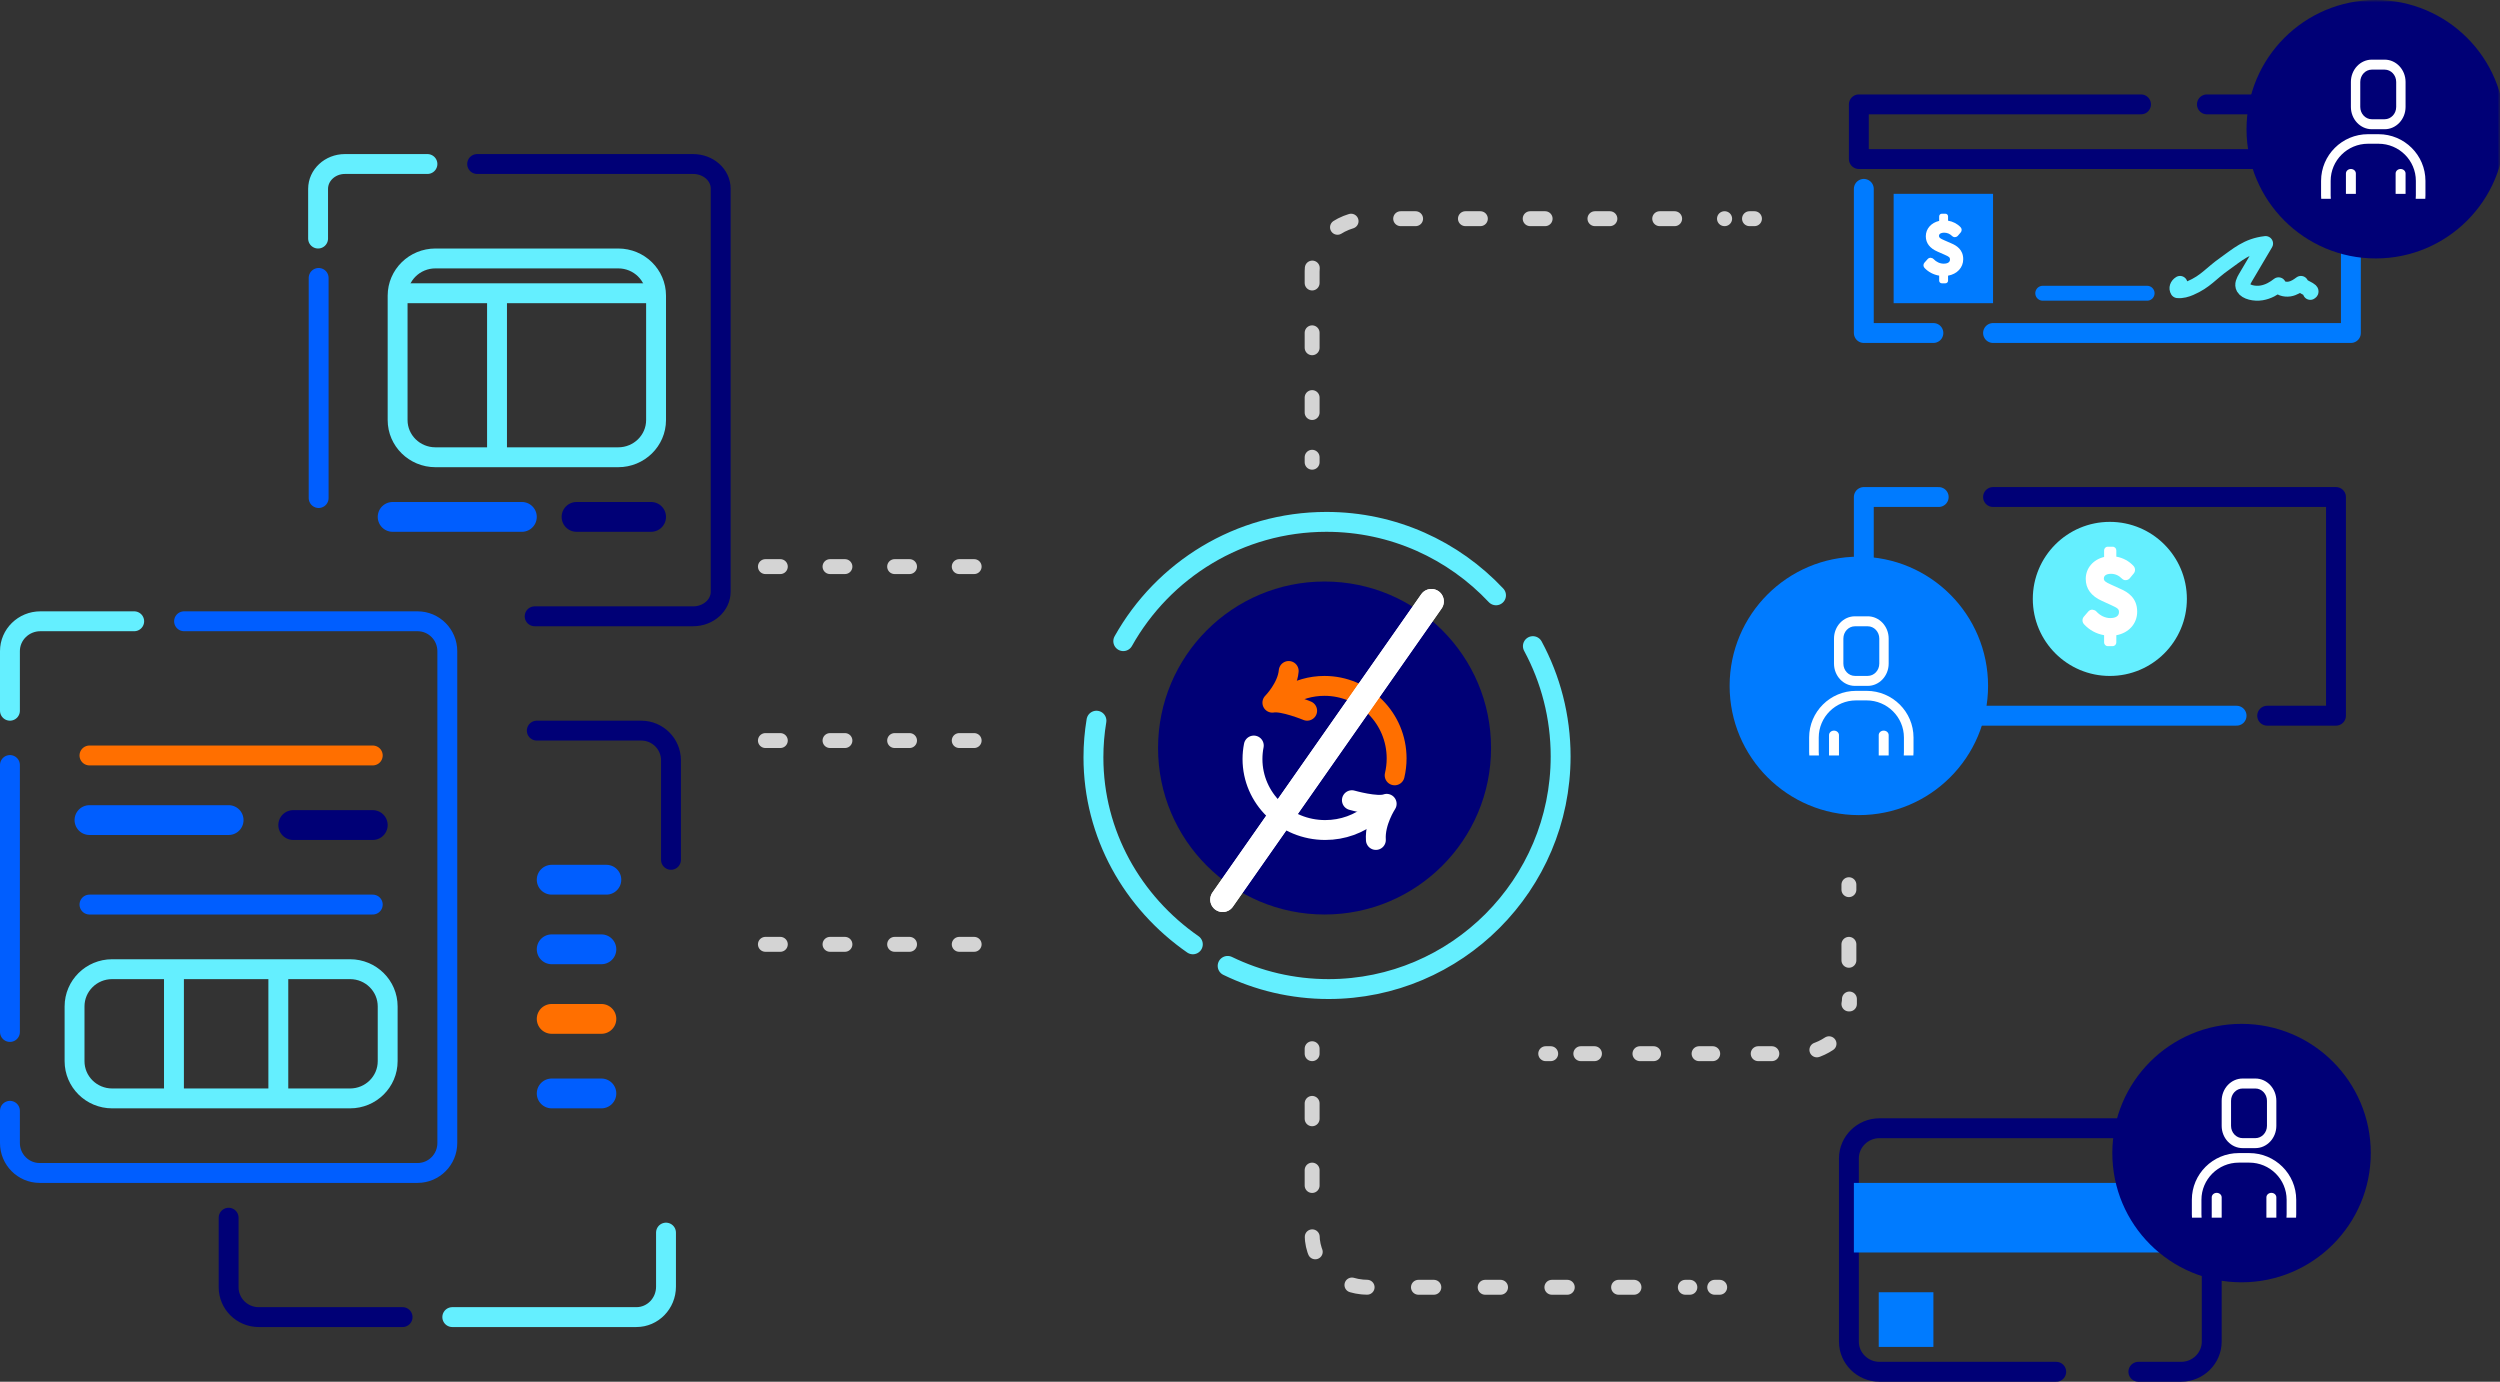 <?xml version="1.0" encoding="UTF-8"?>
<svg width="503px" height="278px" viewBox="0 0 503 278" version="1.1" xmlns="http://www.w3.org/2000/svg" xmlns:xlink="http://www.w3.org/1999/xlink">
    <rect x="0" y="0" width="503" height="278" fill="#333333" stroke="none"/>
    <!-- Generator: Sketch 51.2 (57519) - http://www.bohemiancoding.com/sketch -->
    <title>Group 130</title>
    <desc>Created with Sketch.</desc>
    <defs>
        <polygon id="path-1" points="0 279 503 279 503 0 0 0"></polygon>
    </defs>
    <g id="Desktop" stroke="none" stroke-width="1" fill="none" fill-rule="evenodd">
        <g id="Travel-Ledger" transform="translate(-217, -1196)">
            <g id="Group-130" transform="translate(217, 1196)">
                <path d="M134,248 L134,258.88 C134,262.261 131.331,265 128.04,265 L91,265" id="Stroke-1" stroke="#64EFFF" stroke-width="4" stroke-linecap="round" stroke-linejoin="round"></path>
                <path d="M81,265 L52.062,265 C48.714,265 46,262.31 46,258.991 L46,245" id="Stroke-3" stroke="#000076" stroke-width="4" stroke-linecap="round" stroke-linejoin="round"></path>
                <path d="M122,177 L111,177" id="Stroke-5" stroke="#005EFF" stroke-width="6" stroke-linecap="round"></path>
                <path d="M121,191 L111,191" id="Stroke-7" stroke="#005EFF" stroke-width="6" stroke-linecap="round"></path>
                <path d="M121,205 L111,205" id="Stroke-9" stroke="#FF6F00" stroke-width="6" stroke-linecap="round"></path>
                <path d="M121,220 L111,220" id="Stroke-11" stroke="#005EFF" stroke-width="6" stroke-linecap="round"></path>
                <path d="M108,147 L129.014,147 C132.319,147 135,149.672 135,152.968 L135,173" id="Stroke-13" stroke="#000076" stroke-width="4" stroke-linecap="round" stroke-linejoin="round"></path>
                <path d="M372,178 L372,179" id="Stroke-15" stroke="#D4D4D4" stroke-width="3" stroke-linecap="round" stroke-linejoin="round"></path>
                <path d="M372,190 L372,198" id="Stroke-17" stroke="#D4D4D4" stroke-width="3" stroke-linecap="round" stroke-linejoin="round" stroke-dasharray="3.21,10.699"></path>
                <path d="M372.105,201.999 L372.105,201 C372.105,201.339 372.069,201.672 372,202" id="Stroke-19" stroke="#D4D4D4" stroke-width="3" stroke-linecap="round" stroke-linejoin="round"></path>
                <path d="M368,210 C366.12,211.254 363.788,212 361.269,212 L317,212" id="Stroke-21" stroke="#D4D4D4" stroke-width="3" stroke-linecap="round" stroke-linejoin="round" stroke-dasharray="2.745,9.151"></path>
                <path d="M312,212 L311,212" id="Stroke-23" stroke="#D4D4D4" stroke-width="3" stroke-linecap="round" stroke-linejoin="round"></path>
                <path d="M264,211 L264,212" id="Stroke-25" stroke="#D4D4D4" stroke-width="3" stroke-linecap="round" stroke-linejoin="round"></path>
                <path d="M264,222 L264,248.423 C264,254.241 269.061,259 275.247,259 L340,259" id="Stroke-27" stroke="#D4D4D4" stroke-width="3" stroke-linecap="round" stroke-linejoin="round" stroke-dasharray="3.098,10.326"></path>
                <path d="M345,259 L346,259" id="Stroke-29" stroke="#D4D4D4" stroke-width="3" stroke-linecap="round" stroke-linejoin="round"></path>
                <path d="M264,93 L264,92" id="Stroke-31" stroke="#D4D4D4" stroke-width="3" stroke-linecap="round" stroke-linejoin="round"></path>
                <path d="M264,83 L264,54.579 C264,48.76 269.059,44 275.242,44 L347,44" id="Stroke-33" stroke="#D4D4D4" stroke-width="3" stroke-linecap="round" stroke-linejoin="round" stroke-dasharray="3.007,10.023"></path>
                <path d="M352,44 L353,44" id="Stroke-35" stroke="#D4D4D4" stroke-width="3" stroke-linecap="round" stroke-linejoin="round"></path>
                <path d="M300,150.5 C300,169.001 285.002,184 266.5,184 C247.998,184 233,169.001 233,150.5 C233,131.998 247.998,117 266.5,117 C285.002,117 300,131.998 300,150.5" id="Fill-37" fill="#000076"></path>
                <path d="M259,140.084 C261.185,138.761 263.745,138 266.482,138 C274.5,138 281,144.534 281,152.595 C281,153.767 280.862,154.908 280.603,156" id="Stroke-39" stroke="#FF6F00" stroke-width="4" stroke-linecap="round" stroke-linejoin="round"></path>
                <path d="M276,163.693 C273.462,165.758 270.197,167 266.634,167 C258.552,167 252,160.606 252,152.721 C252,151.791 252.091,150.881 252.265,150" id="Stroke-41" stroke="#FFFFFF" stroke-width="4" stroke-linecap="round" stroke-linejoin="round"></path>
                <path d="M272,161 C272,161 277.068,162.455 279,161.728 C279,161.728 276.586,165.364 276.827,169" id="Stroke-43" stroke="#FFFFFF" stroke-width="4" stroke-linecap="round" stroke-linejoin="round"></path>
                <path d="M263,143 C263,143 258.069,140.976 256,141.381 C256,141.381 258.992,138.371 259.289,135" id="Stroke-45" stroke="#FF6F00" stroke-width="4" stroke-linecap="round" stroke-linejoin="round"></path>
                <path d="M288,121 L246,181" id="Stroke-47" stroke="#FFFFFF" stroke-width="5" stroke-linecap="round" stroke-linejoin="round"></path>
                <path d="M288,121 L246,181" id="Stroke-49" stroke="#FFFFFF" stroke-width="5" stroke-linecap="round" stroke-linejoin="round"></path>
                <path d="M79,104 L105,104" id="Stroke-51" stroke="#005EFF" stroke-width="6" stroke-linecap="round"></path>
                <path d="M116,104 L131,104" id="Stroke-53" stroke="#000076" stroke-width="6" stroke-linecap="round"></path>
                <path d="M96,33 L139.458,33 C142.519,33 145,35.211 145,37.937 L145,119.063 C145,121.789 142.519,124 139.458,124 L107.571,124" id="Stroke-55" stroke="#000076" stroke-width="4" stroke-linecap="round" stroke-linejoin="round"></path>
                <g id="Group-60" transform="translate(64, 55)">
                    <path d="M0.112,45.208 L0.112,0.919" id="Fill-57" fill="#FFFFFF"></path>
                    <path d="M0.112,45.208 L0.112,0.919" id="Stroke-59" stroke="#005EFF" stroke-width="4" stroke-linecap="round" stroke-linejoin="round"></path>
                </g>
                <path d="M64,48 L64,38.006 C64,35.241 66.414,33 69.393,33 L86,33" id="Stroke-61" stroke="#64EFFF" stroke-width="4" stroke-linecap="round" stroke-linejoin="round"></path>
                <path d="M124.383,92 L87.617,92 C83.41,92 80,88.651 80,84.519 L80,59.481 C80,55.349 83.41,52 87.617,52 L124.383,52 C128.59,52 132,55.349 132,59.481 L132,84.519 C132,88.651 128.59,92 124.383,92 Z" id="Stroke-63" stroke="#64EFFF" stroke-width="4"></path>
                <path d="M100,58 L100,91" id="Stroke-65" stroke="#64EFFF" stroke-width="4"></path>
                <path d="M132,59 L81,59" id="Stroke-67" stroke="#64EFFF" stroke-width="4"></path>
                <path d="M18,165 L46,165" id="Stroke-69" stroke="#005EFF" stroke-width="6" stroke-linecap="round"></path>
                <path d="M18,152 L75,152" id="Stroke-71" stroke="#FF6F00" stroke-width="4" stroke-linecap="round"></path>
                <path d="M18,182 L75,182" id="Stroke-73" stroke="#005EFF" stroke-width="4" stroke-linecap="round"></path>
                <path d="M59,166 L75,166" id="Stroke-75" stroke="#000076" stroke-width="6" stroke-linecap="round"></path>
                <path d="M70.433,221 L22.567,221 C18.388,221 15,217.647 15,213.511 L15,202.489 C15,198.353 18.388,195 22.567,195 L70.433,195 C74.612,195 78,198.353 78,202.489 L78,213.511 C78,217.647 74.612,221 70.433,221 Z" id="Stroke-77" stroke="#64EFFF" stroke-width="4"></path>
                <path d="M37.033,125 L84.009,125 C87.318,125 90,127.696 90,131.022 L90,229.978 C90,233.304 87.318,236 84.009,236 L7.991,236 C4.683,236 2,233.304 2,229.978 L2,223.494" id="Stroke-79" stroke="#005EFF" stroke-width="4" stroke-linecap="round" stroke-linejoin="round"></path>
                <g id="Group-84" transform="translate(2, 153)">
                    <path d="M0,54.633 L0,0.92" id="Fill-81" fill="#FFFFFF"></path>
                    <path d="M0,54.633 L0,0.92" id="Stroke-83" stroke="#005EFF" stroke-width="4" stroke-linecap="round" stroke-linejoin="round"></path>
                </g>
                <path d="M2,143 L2,131.007 C2,127.69 4.743,125 8.128,125 L27,125" id="Stroke-85" stroke="#64EFFF" stroke-width="4" stroke-linecap="round" stroke-linejoin="round"></path>
                <path d="M35,195 L35,221" id="Stroke-87" stroke="#64EFFF" stroke-width="4"></path>
                <path d="M56,195 L56,221" id="Stroke-89" stroke="#64EFFF" stroke-width="4"></path>
                <path d="M413.712,276 L378.148,276 C374.767,276 372,273.273 372,269.94 L372,233.06 C372,229.727 374.767,227 378.148,227 L438.852,227 C442.233,227 445,229.727 445,233.06 L445,269.94 C445,273.273 442.233,276 438.852,276 L430.24,276" id="Stroke-91" stroke="#000076" stroke-width="4" stroke-linecap="round" stroke-linejoin="round"></path>
                <mask id="mask-2" fill="white">
                    <use xlink:href="#path-1"></use>
                </mask>
                <g id="Clip-94"></g>
                <polygon id="Fill-93" fill="#007BFF" mask="url(#mask-2)" points="373 252 444 252 444 238 373 238"></polygon>
                <polygon id="Fill-95" fill="#007BFF" mask="url(#mask-2)" points="378 271 389 271 389 260 378 260"></polygon>
                <path d="M438.623,57.019 C438.037,57.386 437.838,57.987 438.14,58.476 C439.041,58.565 439.932,58.293 440.689,57.967 C443.827,56.616 444.747,55.076 447.643,53.04 C450.05,51.347 452.121,49.403 455.839,49 C454.408,51.446 453.222,53.406 451.791,55.852 C451.403,56.516 451.013,57.249 451.393,57.914 C451.894,58.789 453.618,59.164 455.017,58.933 C456.417,58.701 457.526,58.019 458.446,57.299 C458.469,57.934 459.69,58.31 460.64,58.153 C461.59,57.995 462.296,57.494 462.943,57.018 C462.862,57.723 465.706,58.401 464.833,58.829" id="Stroke-96" stroke="#64EFFF" stroke-width="3" stroke-linecap="round" stroke-linejoin="round" mask="url(#mask-2)"></path>
                <polyline id="Stroke-97" stroke="#007BFF" stroke-width="4" stroke-linecap="round" stroke-linejoin="round" mask="url(#mask-2)" points="473 26 473 67 401 67"></polyline>
                <polyline id="Stroke-98" stroke="#007BFF" stroke-width="4" stroke-linecap="round" stroke-linejoin="round" mask="url(#mask-2)" points="389 67 375 67 375 38"></polyline>
                <path d="M411,59 L432,59" id="Stroke-99" stroke="#007BFF" stroke-width="3" stroke-linecap="round" stroke-linejoin="round" mask="url(#mask-2)"></path>
                <polygon id="Fill-100" fill="#007BFF" mask="url(#mask-2)" points="381 61 401 61 401 39 381 39"></polygon>
                <polyline id="Stroke-101" stroke="#000076" stroke-width="4" stroke-linecap="round" stroke-linejoin="round" mask="url(#mask-2)" points="444.028 21 473 21 473 32 374 32 374 21 430.772 21"></polyline>
                <path d="M395,52.152 C395,50.188 393.612,49.382 392.582,48.952 L391.147,48.323 C390.377,47.988 390.121,47.819 390.121,47.474 C390.121,46.864 390.915,46.815 391.158,46.815 C391.773,46.815 392.298,47.034 392.765,47.486 C392.922,47.638 393.15,47.743 393.357,47.707 C393.577,47.698 393.782,47.598 393.925,47.432 L394.498,46.765 C394.759,46.459 394.748,46.008 394.47,45.716 C393.81,45.016 392.917,44.564 391.948,44.399 L391.948,43.524 C391.948,43.235 391.711,43 391.419,43 L390.689,43 C390.397,43 390.16,43.235 390.16,43.524 L390.16,44.444 C388.58,44.807 387.473,46.007 387.473,47.53 C387.473,48.912 388.274,49.956 389.849,50.632 L391.206,51.227 C392.19,51.66 392.338,51.79 392.338,52.222 C392.338,52.97 391.454,53.051 391.073,53.051 C390.324,53.051 389.578,52.709 389.023,52.115 C388.87,51.95 388.664,51.902 388.429,51.86 C388.205,51.864 387.991,51.96 387.842,52.127 L387.198,52.849 C386.929,53.154 386.934,53.612 387.214,53.91 C388.006,54.747 389.031,55.272 390.16,55.459 L390.16,56.476 C390.16,56.765 390.397,57 390.689,57 L391.419,57 C391.711,57 391.948,56.765 391.948,56.476 L391.948,55.467 C393.759,55.145 395,53.852 395,52.152" id="Fill-102" fill="#FFFFFF" mask="url(#mask-2)"></path>
                <polygon id="Fill-103" fill="#FFFFFF" mask="url(#mask-2)" points="456 28 460 28 460 24 456 24"></polygon>
                <polygon id="Fill-104" fill="#FFFFFF" mask="url(#mask-2)" points="463 28 467 28 467 24 463 24"></polygon>
                <path d="M226,129 C234.005,114.695 249.329,105 266.878,105 C280.322,105 292.459,110.689 301,119.781" id="Stroke-105" stroke="#64EFFF" stroke-width="4" stroke-linecap="round" stroke-linejoin="round" mask="url(#mask-2)"></path>
                <path d="M308.414,130 C311.977,136.607 314,144.165 314,152.188 C314,178 293.053,199 267.306,199 C260.033,199 253.143,197.324 247,194.338" id="Stroke-106" stroke="#64EFFF" stroke-width="4" stroke-linecap="round" stroke-linejoin="round" mask="url(#mask-2)"></path>
                <path d="M240,190 C227.898,181.592 220,167.86 220,152.378 C220,149.867 220.208,147.403 220.607,145" id="Stroke-107" stroke="#64EFFF" stroke-width="4" stroke-linecap="round" stroke-linejoin="round" mask="url(#mask-2)"></path>
                <path d="M477,232 C477,246.359 465.36,258 451,258 C436.64,258 425,246.359 425,232 C425,217.641 436.64,206 451,206 C465.36,206 477,217.641 477,232" id="Fill-108" fill="#000076" mask="url(#mask-2)"></path>
                <path d="M451.212,219.008 C449.929,219.008 448.886,220.118 448.886,221.483 L448.886,226.517 C448.886,227.882 449.929,228.992 451.212,228.992 L453.788,228.992 C455.071,228.992 456.114,227.882 456.114,226.517 L456.114,221.483 C456.114,220.118 455.071,219.008 453.788,219.008 L451.212,219.008 Z M453.788,231 L451.212,231 C448.889,231 447,228.988 447,226.517 L447,221.483 C447,219.011 448.889,217 451.212,217 L453.788,217 C456.11,217 458,219.011 458,221.483 L458,226.517 C458,228.988 456.11,231 453.788,231 Z" id="Fill-109" fill="#FFFFFF" mask="url(#mask-2)"></path>
                <path d="M446,240 C445.448,240 445,240.404 445,240.903 L445,245 L447,245 L447,240.903 C447,240.404 446.552,240 446,240" id="Fill-110" fill="#FFFFFF" mask="url(#mask-2)"></path>
                <path d="M457,240 C456.448,240 456,240.404 456,240.903 L456,245 L458,245 L458,240.903 C458,240.404 457.552,240 457,240" id="Fill-111" fill="#FFFFFF" mask="url(#mask-2)"></path>
                <path d="M462,241.392 C462,236.214 457.766,232 452.56,232 L450.439,232 C445.234,232 441,236.214 441,241.392 L441,244.313 C441,244.544 441.015,244.772 441.031,245 L442.963,245 C442.941,244.773 442.93,244.544 442.93,244.313 L442.93,241.392 C442.93,237.272 446.299,233.921 450.439,233.921 L452.56,233.921 C456.701,233.921 460.07,237.272 460.07,241.392 L460.07,244.313 C460.07,244.544 460.059,244.773 460.037,245 L461.969,245 C461.985,244.772 462,244.544 462,244.313 L462,241.392 Z" id="Fill-112" fill="#FFFFFF" mask="url(#mask-2)"></path>
                <path d="M504,26 C504,40.36 492.359,52 478,52 C463.64,52 452,40.36 452,26 C452,11.64 463.64,0 478,0 C492.359,0 504,11.64 504,26" id="Fill-113" fill="#000076" mask="url(#mask-2)"></path>
                <path d="M477.212,14.008 C475.929,14.008 474.886,15.118 474.886,16.483 L474.886,21.517 C474.886,22.882 475.929,23.992 477.212,23.992 L479.788,23.992 C481.071,23.992 482.114,22.882 482.114,21.517 L482.114,16.483 C482.114,15.118 481.071,14.008 479.788,14.008 L477.212,14.008 Z M479.788,26 L477.212,26 C474.889,26 473,23.989 473,21.517 L473,16.483 C473,14.012 474.889,12 477.212,12 L479.788,12 C482.11,12 484,14.012 484,16.483 L484,21.517 C484,23.989 482.11,26 479.788,26 Z" id="Fill-114" fill="#FFFFFF" mask="url(#mask-2)"></path>
                <path d="M473,34 C472.448,34 472,34.404 472,34.903 L472,39 L474,39 L474,34.903 C474,34.404 473.552,34 473,34" id="Fill-115" fill="#FFFFFF" mask="url(#mask-2)"></path>
                <path d="M483,34 C482.448,34 482,34.404 482,34.903 L482,39 L484,39 L484,34.903 C484,34.404 483.552,34 483,34" id="Fill-116" fill="#FFFFFF" mask="url(#mask-2)"></path>
                <path d="M488,36.392 C488,31.214 483.766,27 478.56,27 L476.44,27 C471.234,27 467,31.214 467,36.392 L467,39.313 C467,39.544 467.015,39.772 467.031,40 L468.963,40 C468.941,39.773 468.93,39.544 468.93,39.313 L468.93,36.392 C468.93,32.272 472.299,28.921 476.44,28.921 L478.56,28.921 C482.701,28.921 486.07,32.272 486.07,36.392 L486.07,39.313 C486.07,39.544 486.059,39.773 486.037,40 L487.969,40 C487.985,39.772 488,39.544 488,39.313 L488,36.392 Z" id="Fill-117" fill="#FFFFFF" mask="url(#mask-2)"></path>
                <polyline id="Stroke-118" stroke="#007BFF" stroke-width="4" stroke-linecap="round" stroke-linejoin="round" mask="url(#mask-2)" points="450 144 375 144 375 100 390.067 100"></polyline>
                <polyline id="Stroke-119" stroke="#000076" stroke-width="4" stroke-linecap="round" stroke-linejoin="round" mask="url(#mask-2)" points="401 100 470 100 470 144 456.157 144"></polyline>
                <path d="M440,120.5 C440,129.06 433.06,136 424.5,136 C415.94,136 409,129.06 409,120.5 C409,111.94 415.94,105 424.5,105 C433.06,105 440,111.94 440,120.5" id="Fill-120" fill="#64EFFF" mask="url(#mask-2)"></path>
                <path d="M430,123.074 C430,120.269 428.092,119.118 426.675,118.503 L424.702,117.603 C423.644,117.127 423.292,116.885 423.292,116.391 C423.292,115.519 424.382,115.451 424.718,115.451 C425.562,115.451 426.284,115.763 426.926,116.408 C427.143,116.626 427.456,116.776 427.74,116.725 C428.043,116.712 428.324,116.569 428.521,116.331 L429.309,115.379 C429.669,114.942 429.654,114.298 429.273,113.88 C428.364,112.881 427.135,112.234 425.804,111.998 L425.804,110.748 C425.804,110.335 425.479,110 425.077,110 L424.072,110 C423.67,110 423.345,110.335 423.345,110.748 L423.345,112.063 C421.173,112.581 419.651,114.296 419.651,116.472 C419.651,118.445 420.752,119.937 422.919,120.904 L424.784,121.754 C426.137,122.371 426.339,122.558 426.339,123.175 C426.339,124.243 425.123,124.359 424.601,124.359 C423.571,124.359 422.545,123.872 421.781,123.021 C421.572,122.786 421.288,122.719 420.965,122.659 C420.656,122.664 420.364,122.802 420.159,123.039 L419.273,124.071 C418.901,124.506 418.91,125.161 419.294,125.585 C420.383,126.782 421.794,127.532 423.345,127.8 L423.345,129.252 C423.345,129.665 423.67,130 424.072,130 L425.077,130 C425.479,130 425.804,129.665 425.804,129.252 L425.804,127.81 C428.294,127.351 430,125.504 430,123.074" id="Fill-121" fill="#FFFFFF" mask="url(#mask-2)"></path>
                <path d="M154,114 L204,114" id="Stroke-122" stroke="#D4D4D4" stroke-width="3" stroke-linecap="round" stroke-linejoin="round" stroke-dasharray="3,10" mask="url(#mask-2)"></path>
                <path d="M154,149 L204,149" id="Stroke-123" stroke="#D4D4D4" stroke-width="3" stroke-linecap="round" stroke-linejoin="round" stroke-dasharray="3,10" mask="url(#mask-2)"></path>
                <path d="M154,190 L204,190" id="Stroke-124" stroke="#D4D4D4" stroke-width="3" stroke-linecap="round" stroke-linejoin="round" stroke-dasharray="3,10" mask="url(#mask-2)"></path>
                <path d="M400,138 C400,152.36 388.36,164 374,164 C359.64,164 348,152.36 348,138 C348,123.64 359.64,112 374,112 C388.36,112 400,123.64 400,138" id="Fill-125" fill="#007BFF" mask="url(#mask-2)"></path>
                <path d="M373.212,126.008 C371.929,126.008 370.886,127.118 370.886,128.483 L370.886,133.517 C370.886,134.882 371.929,135.992 373.212,135.992 L375.788,135.992 C377.071,135.992 378.114,134.882 378.114,133.517 L378.114,128.483 C378.114,127.118 377.071,126.008 375.788,126.008 L373.212,126.008 Z M375.788,138 L373.212,138 C370.889,138 369,135.989 369,133.517 L369,128.483 C369,126.012 370.889,124 373.212,124 L375.788,124 C378.11,124 380,126.012 380,128.483 L380,133.517 C380,135.989 378.11,138 375.788,138 Z" id="Fill-126" fill="#FFFFFF" mask="url(#mask-2)"></path>
                <path d="M369,147 C368.448,147 368,147.404 368,147.903 L368,152 L370,152 L370,147.903 C370,147.404 369.552,147 369,147" id="Fill-127" fill="#FFFFFF" mask="url(#mask-2)"></path>
                <path d="M379,147 C378.448,147 378,147.404 378,147.903 L378,152 L380,152 L380,147.903 C380,147.404 379.552,147 379,147" id="Fill-128" fill="#FFFFFF" mask="url(#mask-2)"></path>
                <path d="M385,148.392 C385,143.214 380.766,139 375.56,139 L373.44,139 C368.234,139 364,143.214 364,148.392 L364,151.313 C364,151.544 364.015,151.773 364.031,152 L365.963,152 C365.941,151.773 365.93,151.544 365.93,151.313 L365.93,148.392 C365.93,144.272 369.299,140.921 373.44,140.921 L375.56,140.921 C379.701,140.921 383.07,144.272 383.07,148.392 L383.07,151.313 C383.07,151.544 383.059,151.773 383.037,152 L384.969,152 C384.985,151.773 385,151.544 385,151.313 L385,148.392 Z" id="Fill-129" fill="#FFFFFF" mask="url(#mask-2)"></path>
            </g>
        </g>
    </g>
</svg>